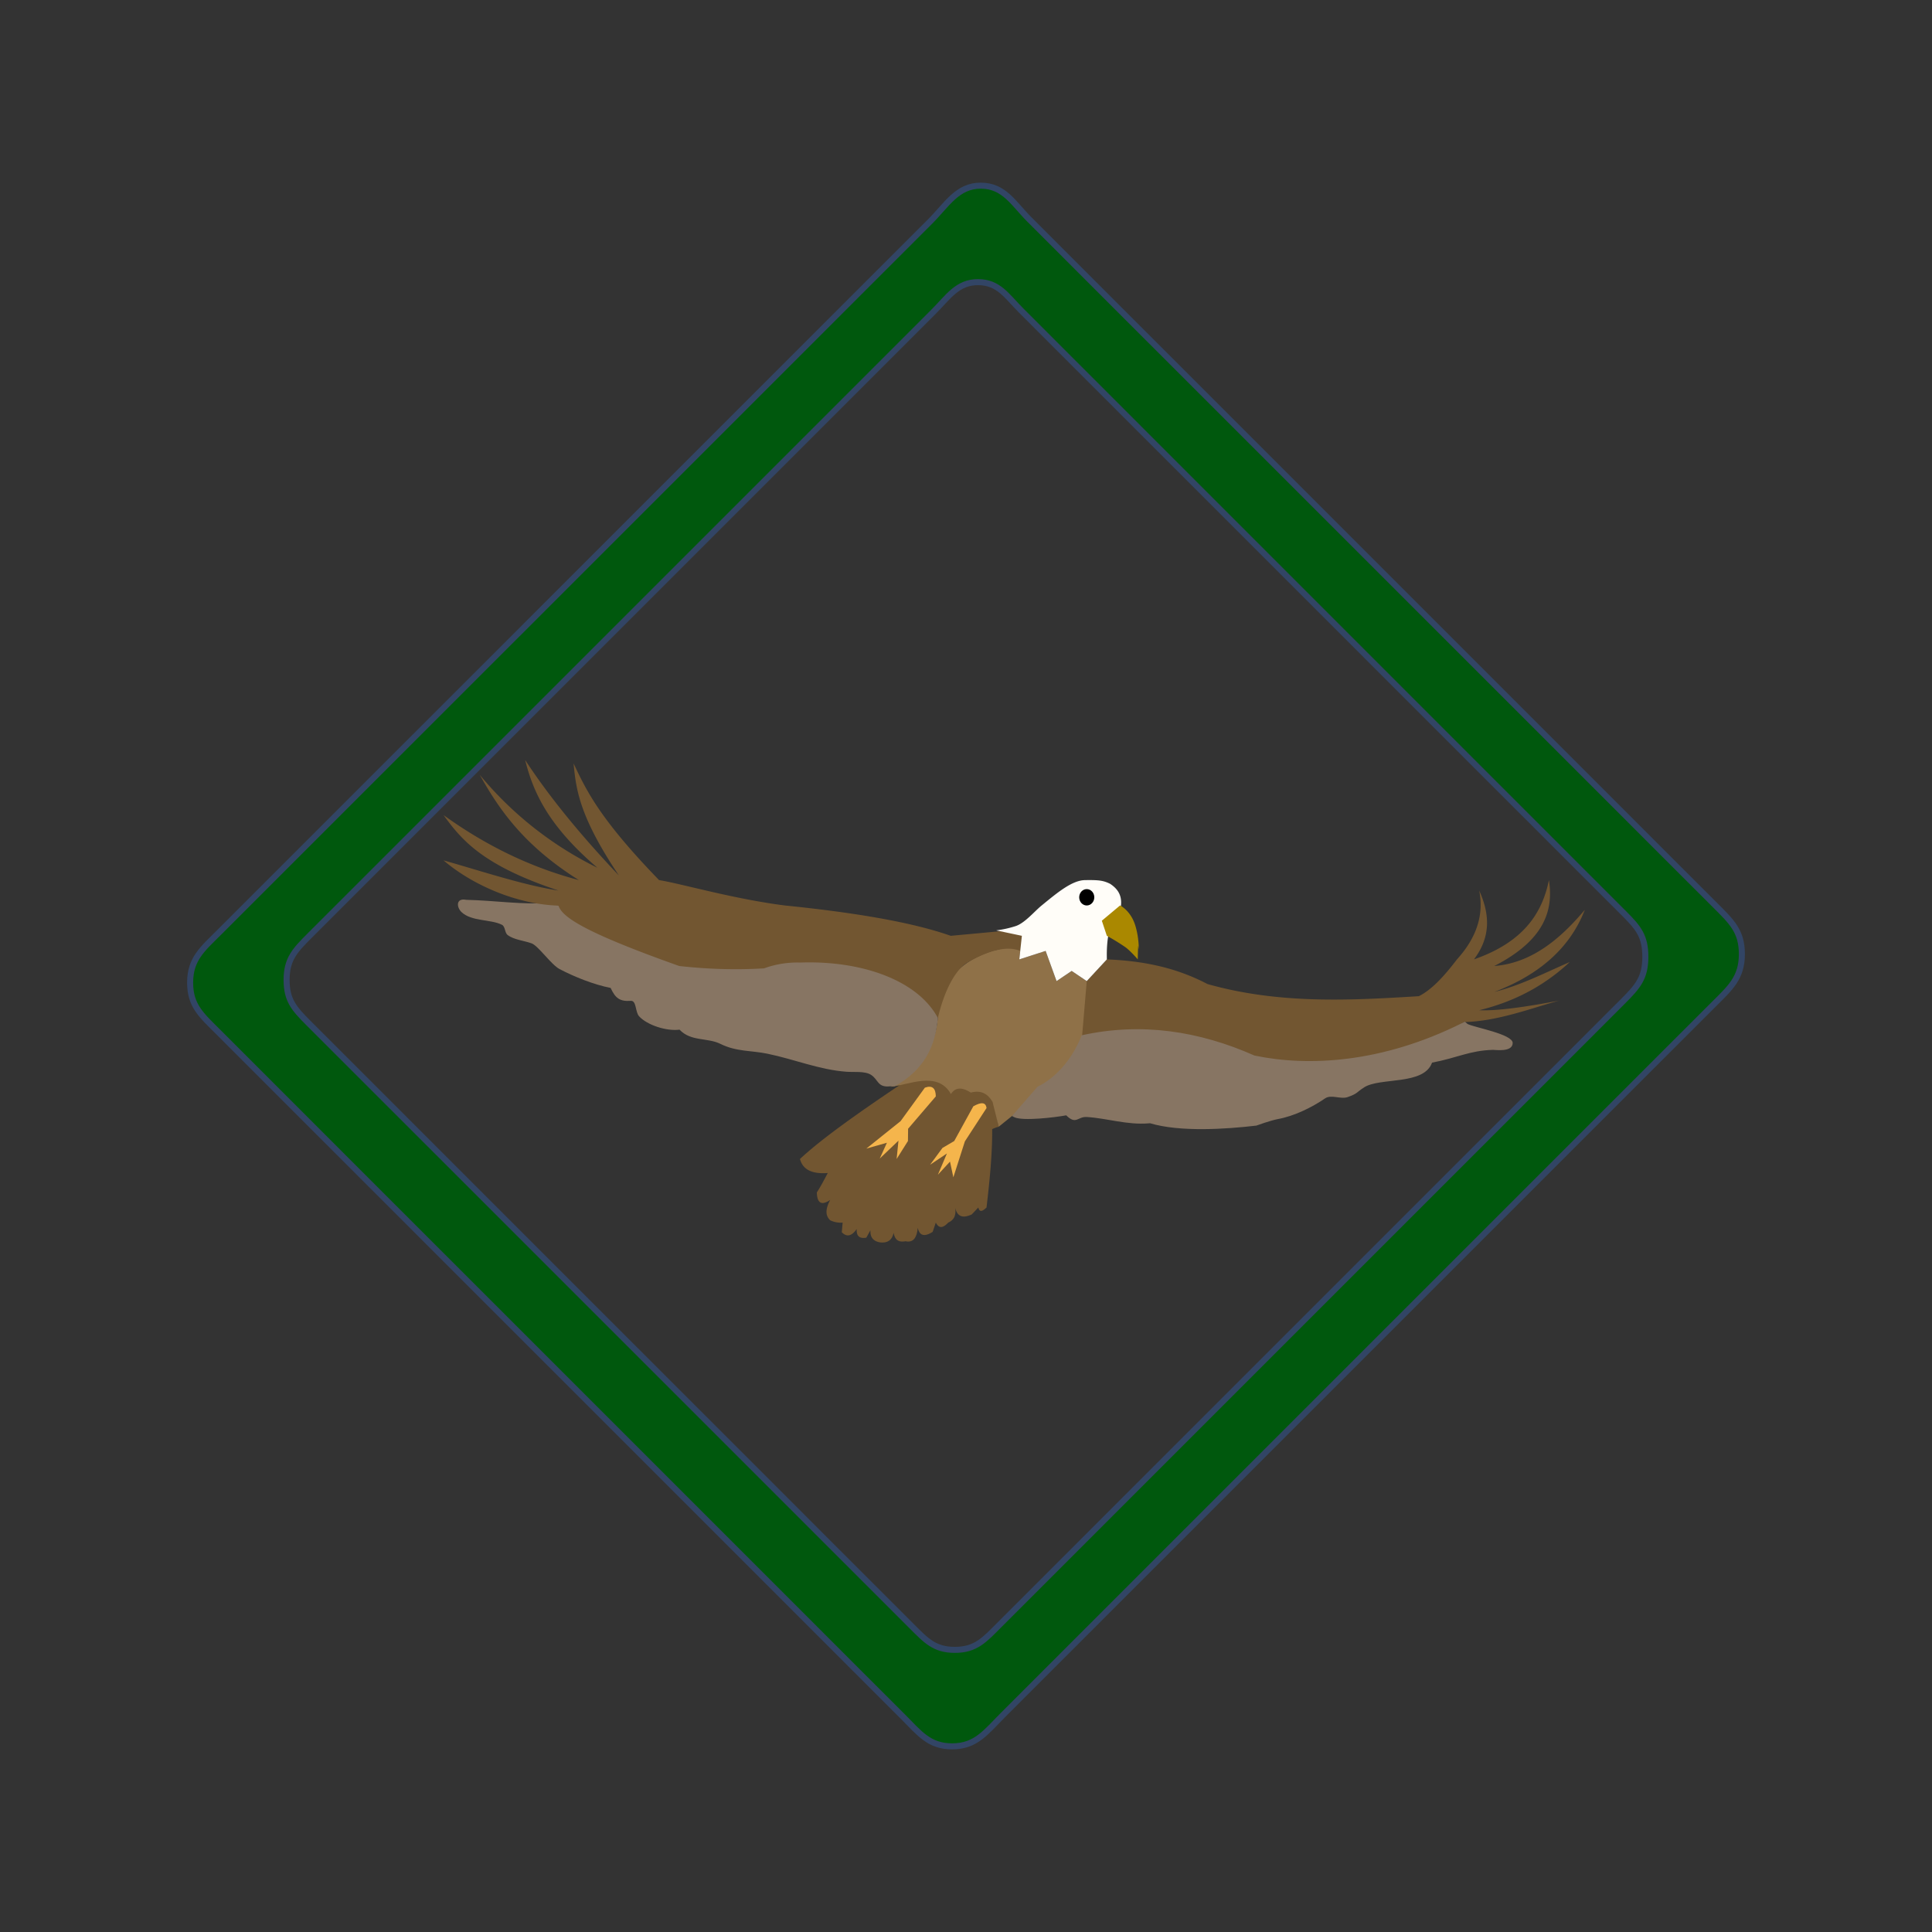 <svg xmlns="http://www.w3.org/2000/svg" xml:space="preserve" fill-rule="evenodd" clip-rule="evenodd" viewBox="0 0 64 64">
  <rect x="0" y="0" width="64" height="64" fill="#333333" stroke="none"/>
  <g id="brown">
    <path fill="#725631" d="M29.791 35.953c-1.393.935-2.601 1.793-3.291 2.44.089.341.384.506.921.464-.075.144-.142.269-.202.375-.061.11-.115.199-.16.268.008.347.146.448.441.251-.187.355-.133.541 0 .672a.8.8 0 0 0 .414.077l-.029.319c.15.154.313.154.495-.107-.016.253.11.323.318.288l.137-.248c-.012.206.065.356.309.402.244.031.406-.06.458-.318.053.293.216.311.398.282.253.055.373-.118.401-.448.062.287.241.298.495.137L31 40.5c.118.229.262.156.412 0 .177-.08.274-.228.228-.5.067.309.26.367.552.228l.216-.228c.041.178.148.118.272 0 .108-.918.194-1.81.187-2.596a1.26 1.26 0 0 1 .217-.08L32.816 36l-1.071-.376c-.67-.072-1.333-.075-1.954.329Z"/>
    <path fill="#8f7148" d="M32.871 31.5c-.982.311-1.641.921-1.791 2-.029 1.148-.591 1.96-1.58 2.5.554-.039 1.554-.556 2 .241.165-.253.399-.212.66-.048.346-.092.566.047.72.307l.204.824 1.416-1.143c.668-.325 1.152-1.089 1.5-2.181.176-.42.175-.92 0-1.5l-.5-.337-.5.337-.362-1-.872.281.056-.514-.951.233Z"/>
    <path fill="#725631" d="M36.666 31.781 36 32.5l-.167 1.971A26.894 26.894 0 0 1 39 34.295c.898.138 1.727.38 2.5.705 2.394.561 4.731.233 7-1.143 1.118-.026 2.221-.459 3.154-.712-1.145.218-2.083.348-2.654.32 1.384-.335 2.333-.974 3-1.596-.814.353-1.645.781-2.5.99 1.492-.566 2.511-1.46 3-2.722-.851 1.015-1.801 1.769-3 1.863 1.642-.843 1.971-1.819 1.81-2.846-.224 1.103-.847 2.056-2.484 2.627.577-.76.519-1.521.174-2.281.152.76-.048 1.521-.736 2.281-.413.542-.831 1.005-1.264 1.219-2.263.139-4.613.271-7-.402-1.1-.578-2.214-.771-3.334-.817Z"/>
    <path fill="#877563" d="m29.641 35.982-.146.003c-.433.049-.388-.216-.64-.379-.201-.131-.58-.085-.805-.102-.913-.066-1.737-.416-2.631-.599-.533-.11-1.023-.062-1.554-.325-.431-.214-.977-.072-1.354-.471h-.002c-.431.057-1.076-.153-1.34-.445-.129-.144-.081-.524-.274-.51-.362.026-.511-.087-.667-.427l-.008-.002c-.551-.11-1.189-.363-1.685-.624-.275-.145-.702-.767-.92-.849-.244-.092-.586-.117-.797-.277-.104-.079-.075-.283-.192-.341-.371-.187-1.007-.105-1.337-.419-.168-.16-.192-.473.151-.408l.008.001c.923.02 1.879.171 2.795.101l.058-.005.199.091c2.022 1.271 4.015 1.932 6.905 1.988h.005c2.605-.506 4.952-.427 5.664 1.653-.068 1.066-.5 1.828-1.433 2.346Zm6.192-1.687c1.983-.437 3.895-.138 5.722.671l.005.001c1.791.375 4.229.243 6.861-1.07l.105-.053.09.077c.223.116 1.498.336 1.494.631-.004.312-.577.224-.654.226-.778.022-1.17.263-2.017.423-.274.762-1.723.479-2.25.819-.262.168-.213.207-.548.323-.236.081-.541-.098-.747.043-.435.299-1.029.588-1.554.683-.248.045-.722.218-.722.218-1.017.12-2.533.218-3.52-.078l-.043.003c-.718.06-1.381-.169-2.055-.21-.304-.018-.349.272-.68-.055l-.013.002c-.338.063-1.437.199-1.714.057l-.071-.036.847-.97c.567-.275 1.133-.863 1.464-1.705Z"/>
    <path fill="#725631" d="M31.068 33.722c.238-1.01.63-1.645.993-1.844.698-.396 1.293-.558 1.736-.378.501-.419.436-.68-.663-.652L31.495 31c-1.295-.456-3.208-.773-5.495-1.005-1.719-.219-3.41-.718-4.168-.841-1.959-2.023-2.395-2.943-2.832-3.864.085.865.186 1.745 1.5 3.71-1.353-1.426-2.358-2.686-3.104-3.824.264 1.053.75 2.163 2.393 3.569a11.807 11.807 0 0 1-3.897-3.078c.656 1.174 1.47 2.344 3.282 3.487-1.644-.435-3.126-1.175-4.482-2.154.604.833 1.301 1.667 3.808 2.5-1.15-.174-2.625-.666-3.808-1 .942.809 2.419 1.459 3.808 1.5.123.358.733.84 4 2 .907.101 1.84.137 2.811.078a3.19 3.19 0 0 1 1.189-.192c2.068-.075 3.912.6 4.568 1.836Z"/>
  </g>
  <g id="white">
    <path id="path1" fill="#fffdf8" fill-rule="nonzero" d="m33 30.82.851.18-.085.781.872-.281.362 1 .5-.337.5.337.666-.719c0-.143-.051-1.224.434-1.604.123-.475-.061-.724-.325-.899-.237-.118-.401-.129-.835-.123-.433.007-.929.428-1.44.845-.23.188-.544.568-.843.674a3.438 3.438 0 0 1-.657.146Z"/>
  </g>
  <g id="black">
    <ellipse cx="36" cy="29.724" rx="0.25" ry="0.271"/>
  </g>
  <g id="orange">
    <path id="path2" fill="#a80" fill-rule="nonzero" d="M37.69 31.781s-.219-.259-.401-.398a7.04 7.04 0 0 0-.623-.383l-.166-.5.603-.505s.323.149.485.604c.161.455.138.999.125.785-.013-.215-.023.397-.023.397Z"/>
    <path fill="#f5b54c" d="m30.638 36.03-.805 1.109-1.135.91.682-.194-.237.523.62-.592-.061.607.375-.595.005-.407.918-1.072c-.003-.265-.113-.378-.362-.289Z"/>
    <path fill="#f5b54c" d="m32.68 36.706-.717 1.103L31.581 39l-.111-.52-.401.434.299-.704-.558.374.41-.557.39-.229.632-1.15c.257-.145.414-.142.438.058Z"/>
  </g>
  <g id="blue">
    <path fill="#00580d" fill-rule="nonzero" stroke="#324565" stroke-width="0.2px" d="M32.488 6.15c-.778 0-1.12.63-1.68 1.191l-1.681 1.68-10.085 10.085-6.724 6.723-5.042 5.042c-.56.56-.978.888-.978 1.681 0 .764.378 1.081.919 1.621l4.864 4.865 6.487 6.486 8.108 8.108 1.621 1.622 1.622 1.621c.54.541.857.975 1.621.975.793 0 1.121-.474 1.681-1.034l1.681-1.681 1.681-1.68 18.489-18.489 1.681-1.68c.56-.56.949-.889.949-1.681 0-.764-.349-1.081-.89-1.622l-1.622-1.621-1.621-1.622-14.594-14.594-1.622-1.621-3.243-3.244c-.541-.54-.843-1.131-1.622-1.131Zm-.092 3.196c.685 0 .952.461 1.428.937l1.427 1.428 1.428 1.427 1.427 1.428 5.71 5.71 5.71 5.711 1.428 1.427 1.427 1.428 1.428 1.427c.476.476.695.755.695 1.428 0 .695-.251.983-.743 1.475l-2.95 2.951-1.476 1.475L37.533 49.4l-2.95 2.951-1.476 1.475c-.491.492-.779.828-1.475.828-.673 0-.952-.305-1.427-.78l-2.856-2.855-1.427-1.428-5.711-5.71-5.71-5.71-4.283-4.282c-.476-.476-.724-.755-.724-1.428 0-.695.28-.983.772-1.475l20.655-20.655c.492-.492.791-.985 1.475-.985Z"/>
  </g>
</svg>
